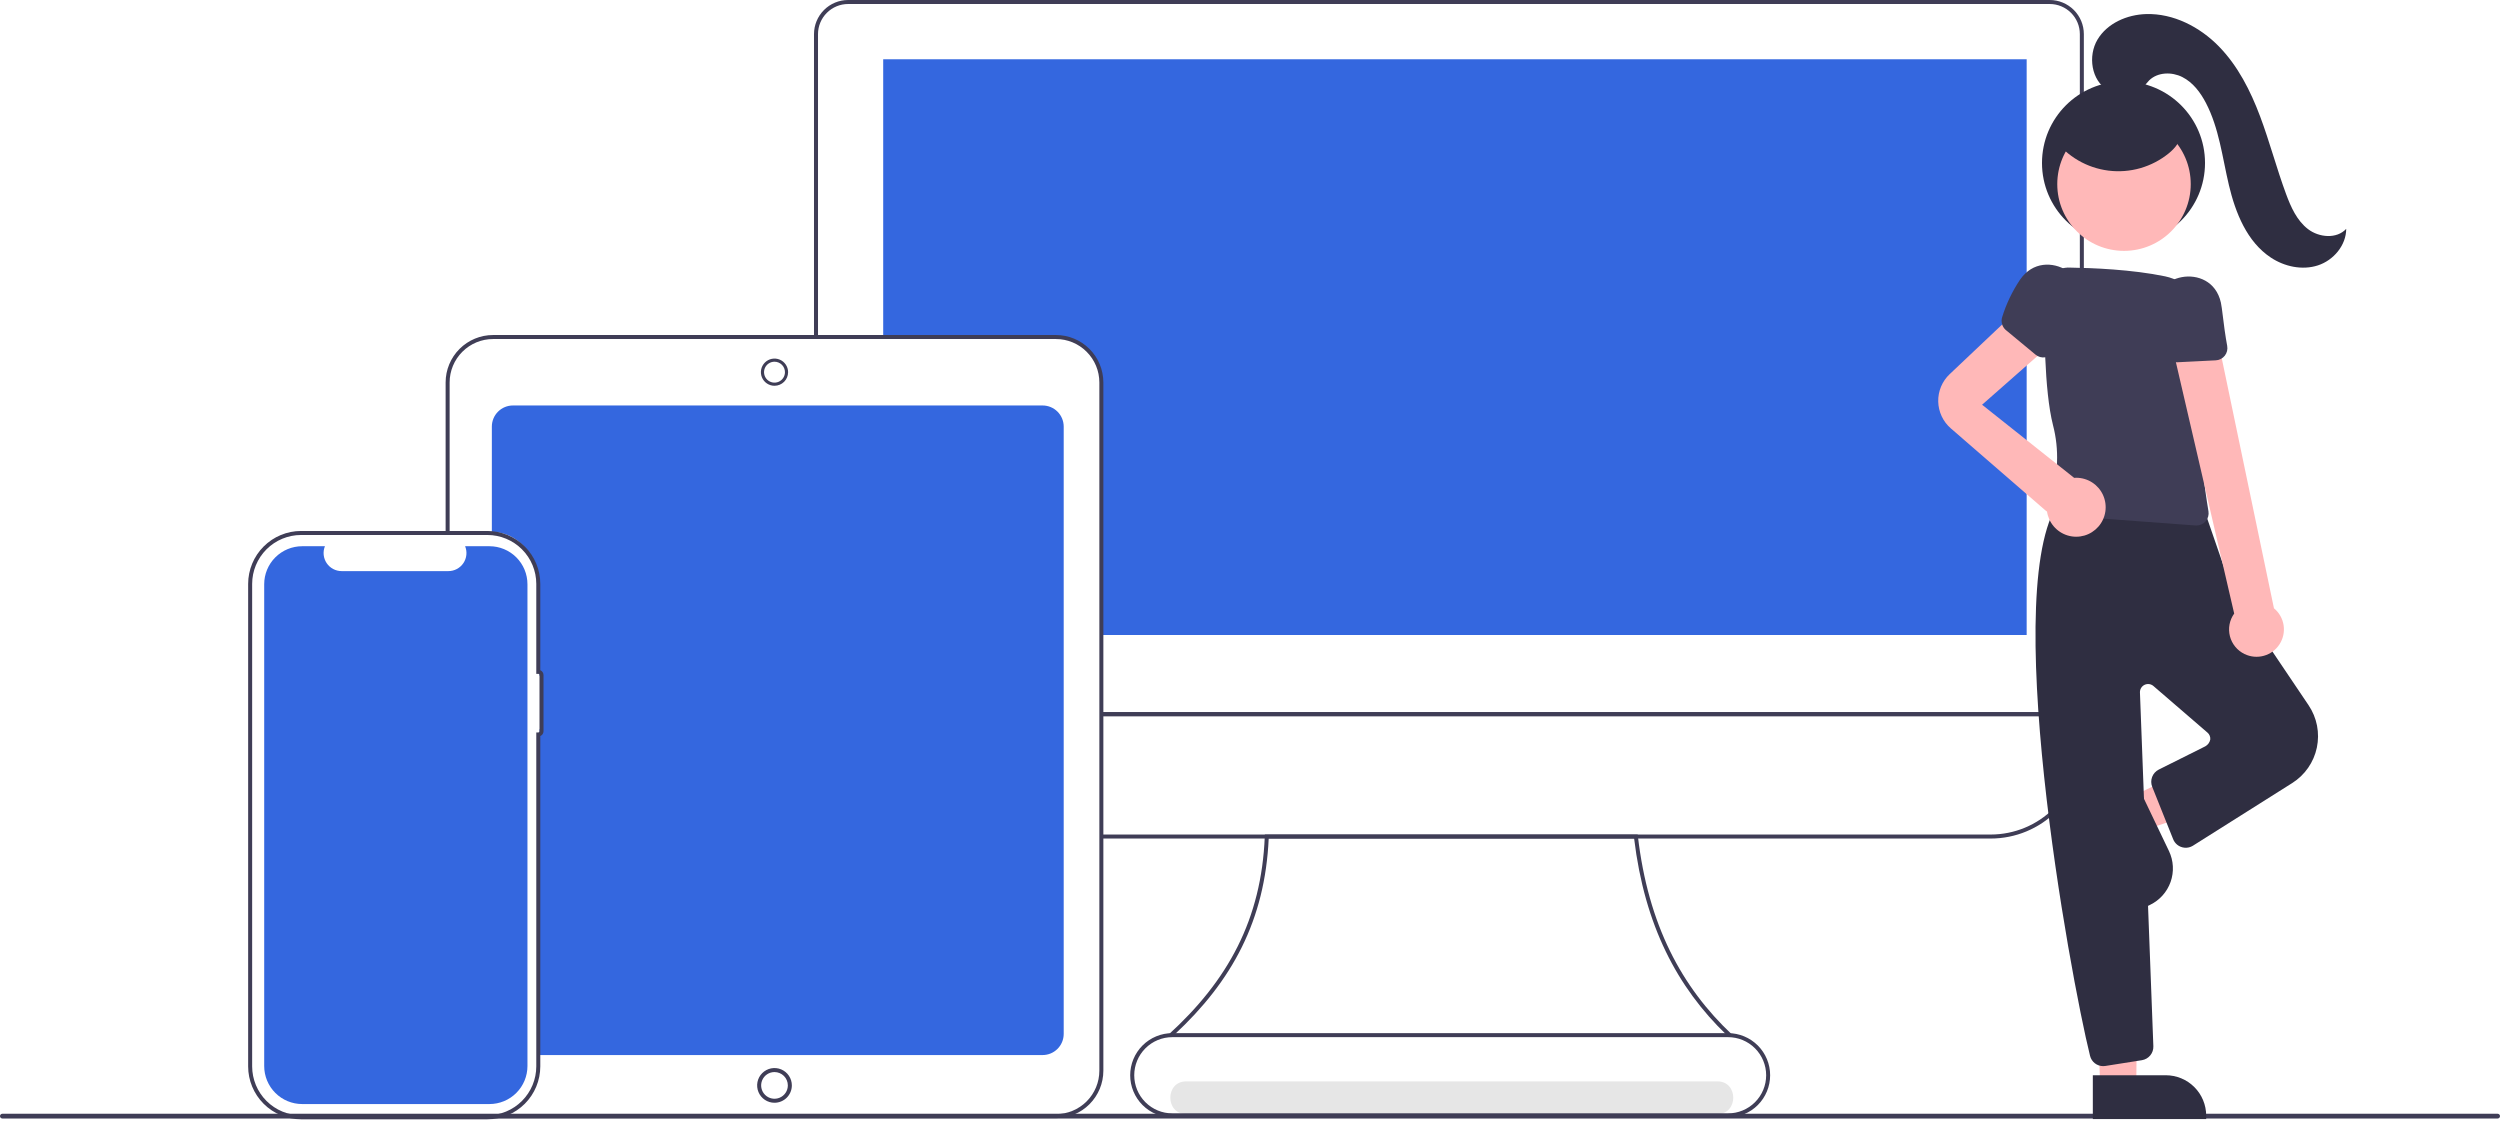 <svg width="237" height="107" viewBox="0 0 237 107" fill="none" xmlns="http://www.w3.org/2000/svg">
<g clip-path="url(#clip0_216_885)">
<path d="M112.44 105.607H162.82C164.809 105.607 164.812 102.516 162.82 102.516H112.44C110.451 102.516 110.448 105.607 112.44 105.607Z" fill="#E6E6E6"/>
<path d="M98.838 38.439H48.627C48.097 38.439 47.588 38.65 47.213 39.025C46.838 39.401 46.627 39.909 46.627 40.439V50.414C49.131 50.473 50.757 52.54 51.151 55.049V64.091H51.341C51.371 64.091 51.4 64.104 51.422 64.125C51.443 64.146 51.455 64.175 51.455 64.206V69.017C51.455 69.047 51.443 69.076 51.422 69.098C51.4 69.119 51.371 69.131 51.341 69.131H51.151V98.214C51.151 98.853 51.144 100.019 51.144 100.019H98.838C99.368 100.019 99.877 99.808 100.252 99.433C100.627 99.057 100.838 98.549 100.839 98.019V40.439C100.838 39.909 100.627 39.4 100.252 39.025C99.877 38.65 99.368 38.439 98.838 38.439Z" fill="#3467DF"/>
<path d="M192.128 5.618V60.199H104.311V36.168C104.31 35.077 103.876 34.031 103.105 33.259C102.333 32.487 101.287 32.053 100.196 32.052H83.727V5.618H192.128Z" fill="#3467DF"/>
<path d="M197.549 67.893H104.409V67.513H197.169V3.233C197.168 2.477 196.867 1.752 196.333 1.217C195.798 0.682 195.073 0.381 194.316 0.38H80.4C79.644 0.381 78.919 0.682 78.384 1.217C77.849 1.752 77.548 2.477 77.547 3.233V31.806H77.167V3.233C77.168 2.376 77.509 1.554 78.115 0.948C78.721 0.342 79.543 0.001 80.4 0H194.316C195.174 0.001 195.995 0.342 196.601 0.948C197.208 1.554 197.548 2.376 197.549 3.233V67.893Z" fill="#3F3D56"/>
<path d="M188.724 79.494H104.409V79.114H188.724C190.963 79.111 193.11 78.221 194.693 76.638C196.276 75.054 197.166 72.908 197.169 70.669V67.893H104.409V67.513H197.549V70.669C197.547 73.009 196.616 75.252 194.962 76.906C193.307 78.561 191.064 79.492 188.724 79.494Z" fill="#3F3D56"/>
<path d="M163.701 98.131C159.001 93.618 155.909 87.729 154.915 79.494H120.273C119.921 87.199 116.849 92.977 111.306 98.111L110.721 98.132C116.439 92.95 119.588 87.129 119.901 79.296L119.908 79.114H155.253L155.273 79.282C156.249 87.657 159.406 93.583 164.222 98.101L163.701 98.131Z" fill="#3F3D56"/>
<path d="M100.104 106H46.74V105.619H100.104C101.195 105.618 102.241 105.184 103.012 104.413C103.784 103.641 104.218 102.595 104.219 101.504V36.255C104.218 35.164 103.784 34.118 103.012 33.347C102.241 32.575 101.195 32.141 100.104 32.14H46.74C45.649 32.141 44.603 32.575 43.832 33.347C43.06 34.118 42.626 35.164 42.625 36.255V50.336H42.245V36.255C42.246 35.063 42.72 33.921 43.563 33.078C44.406 32.235 45.549 31.761 46.74 31.76H100.104C101.296 31.761 102.438 32.235 103.281 33.078C104.124 33.921 104.598 35.063 104.599 36.255V101.504C104.598 102.696 104.124 103.839 103.281 104.681C102.438 105.524 101.296 105.998 100.104 106Z" fill="#3F3D56"/>
<path d="M73.422 36.572C73.167 36.572 72.918 36.496 72.706 36.354C72.494 36.213 72.328 36.011 72.231 35.776C72.133 35.54 72.108 35.281 72.157 35.031C72.207 34.78 72.33 34.55 72.51 34.37C72.691 34.19 72.92 34.067 73.171 34.017C73.421 33.968 73.68 33.993 73.916 34.091C74.151 34.188 74.353 34.353 74.494 34.566C74.636 34.778 74.712 35.027 74.712 35.282C74.711 35.624 74.575 35.952 74.334 36.194C74.092 36.435 73.764 36.571 73.422 36.572ZM73.422 34.291C73.226 34.291 73.034 34.349 72.871 34.458C72.708 34.567 72.581 34.721 72.506 34.903C72.431 35.084 72.411 35.283 72.45 35.475C72.488 35.668 72.582 35.844 72.721 35.983C72.86 36.122 73.036 36.216 73.229 36.255C73.421 36.293 73.62 36.273 73.802 36.198C73.983 36.123 74.138 35.996 74.246 35.833C74.356 35.67 74.414 35.478 74.414 35.282C74.413 35.019 74.309 34.767 74.123 34.581C73.937 34.395 73.685 34.291 73.422 34.291Z" fill="#3F3D56"/>
<path d="M73.422 104.542C73.097 104.542 72.778 104.445 72.508 104.265C72.237 104.084 72.026 103.827 71.902 103.526C71.777 103.225 71.745 102.895 71.808 102.575C71.872 102.256 72.028 101.963 72.258 101.733C72.489 101.503 72.782 101.346 73.101 101.282C73.42 101.219 73.751 101.251 74.052 101.376C74.352 101.501 74.609 101.711 74.79 101.982C74.971 102.253 75.068 102.571 75.068 102.896C75.067 103.333 74.894 103.751 74.585 104.059C74.277 104.368 73.858 104.541 73.422 104.542ZM73.422 101.631C73.172 101.631 72.927 101.705 72.719 101.844C72.511 101.983 72.349 102.181 72.253 102.412C72.157 102.643 72.132 102.898 72.181 103.143C72.23 103.389 72.35 103.614 72.528 103.791C72.704 103.968 72.93 104.088 73.175 104.137C73.421 104.186 73.675 104.161 73.906 104.065C74.137 103.969 74.335 103.807 74.474 103.599C74.613 103.391 74.687 103.147 74.687 102.896C74.687 102.561 74.553 102.239 74.316 102.002C74.079 101.765 73.757 101.632 73.422 101.631Z" fill="#3F3D56"/>
<path d="M46.205 106.11H28.54C27.21 106.108 25.935 105.579 24.995 104.639C24.054 103.699 23.525 102.424 23.524 101.094V55.352C23.526 54.022 24.054 52.748 24.995 51.807C25.935 50.867 27.21 50.338 28.54 50.336H46.205C47.534 50.338 48.809 50.867 49.75 51.807C50.69 52.748 51.219 54.022 51.22 55.352V63.538C51.31 63.575 51.388 63.639 51.442 63.72C51.496 63.801 51.525 63.897 51.525 63.994L51.525 69.321C51.525 69.418 51.496 69.514 51.442 69.595C51.387 69.676 51.31 69.74 51.22 69.777V101.094C51.219 102.424 50.69 103.699 49.75 104.639C48.809 105.579 47.534 106.108 46.205 106.11ZM28.54 50.717C27.311 50.718 26.133 51.207 25.264 52.076C24.395 52.945 23.906 54.123 23.904 55.352V101.094C23.906 102.323 24.395 103.501 25.264 104.37C26.133 105.239 27.311 105.728 28.54 105.729H46.205C47.434 105.728 48.612 105.239 49.481 104.37C50.35 103.501 50.839 102.323 50.84 101.094V69.435H51.03C51.06 69.435 51.09 69.423 51.111 69.401C51.132 69.38 51.144 69.351 51.144 69.321L51.144 63.994C51.144 63.964 51.132 63.935 51.111 63.914C51.09 63.892 51.06 63.88 51.03 63.88H50.84V55.352C50.839 54.123 50.35 52.945 49.481 52.076C48.612 51.207 47.434 50.718 46.205 50.717H28.54Z" fill="#3F3D56"/>
<path d="M46.399 51.782H44.093C44.199 52.042 44.24 52.324 44.211 52.603C44.183 52.883 44.086 53.151 43.929 53.384C43.773 53.617 43.561 53.808 43.313 53.94C43.065 54.072 42.789 54.141 42.508 54.141H32.388C32.108 54.141 31.831 54.072 31.583 53.94C31.335 53.808 31.124 53.617 30.967 53.384C30.811 53.151 30.714 52.883 30.685 52.603C30.657 52.324 30.697 52.042 30.803 51.782H28.649C27.694 51.782 26.777 52.162 26.101 52.837C25.425 53.513 25.046 54.43 25.046 55.386V101.06C25.046 102.016 25.425 102.933 26.101 103.609C26.777 104.285 27.694 104.664 28.649 104.664H46.399C47.355 104.664 48.272 104.285 48.947 103.609C49.623 102.933 50.003 102.016 50.003 101.06V55.386C50.003 54.43 49.623 53.513 48.947 52.837C48.272 52.162 47.355 51.782 46.399 51.782Z" fill="#3467DF"/>
<path d="M236.774 106.035H0.226C0.197 106.036 0.167 106.03 0.14 106.018C0.112 106.007 0.087 105.99 0.066 105.969C0.045 105.948 0.028 105.923 0.017 105.896C0.005 105.868 -0.001 105.839 -0.001 105.809C-0.001 105.779 0.005 105.75 0.017 105.722C0.028 105.695 0.045 105.67 0.066 105.649C0.087 105.628 0.112 105.611 0.14 105.6C0.167 105.588 0.197 105.582 0.226 105.583H236.774C236.803 105.582 236.833 105.588 236.86 105.6C236.888 105.611 236.913 105.628 236.934 105.649C236.955 105.67 236.972 105.695 236.983 105.722C236.995 105.75 237.001 105.779 237.001 105.809C237.001 105.839 236.995 105.868 236.983 105.896C236.972 105.923 236.955 105.948 236.934 105.969C236.913 105.99 236.888 106.007 236.86 106.018C236.833 106.03 236.803 106.036 236.774 106.035Z" fill="#3F3D56"/>
<path d="M163.819 105.929H111.139C110.615 105.929 110.095 105.826 109.61 105.626C109.125 105.425 108.685 105.131 108.313 104.76C107.942 104.389 107.648 103.949 107.447 103.464C107.246 102.979 107.142 102.46 107.142 101.935C107.142 101.41 107.246 100.891 107.447 100.406C107.648 99.921 107.942 99.481 108.313 99.11C108.685 98.739 109.125 98.445 109.61 98.245C110.095 98.044 110.615 97.941 111.139 97.941H163.819C164.877 97.942 165.892 98.363 166.641 99.112C167.389 99.861 167.809 100.876 167.809 101.935C167.809 102.994 167.389 104.009 166.641 104.758C165.892 105.507 164.877 105.928 163.819 105.929ZM111.139 98.322C110.181 98.322 109.262 98.702 108.584 99.38C107.907 100.058 107.526 100.977 107.526 101.935C107.526 102.893 107.907 103.813 108.584 104.49C109.262 105.168 110.181 105.548 111.139 105.548H163.819C164.777 105.548 165.696 105.168 166.374 104.49C167.051 103.813 167.432 102.893 167.432 101.935C167.432 100.977 167.051 100.058 166.374 99.38C165.696 98.702 164.777 98.322 163.819 98.322H111.139Z" fill="#3F3D56"/>
<path d="M202.069 75.521L203.544 78.606L216.144 74.383L213.967 69.83L202.069 75.521Z" fill="#FFB8B8"/>
<path d="M203.525 85.925L198.888 76.23L202.634 74.439L205.616 80.674C206.055 81.591 206.112 82.645 205.773 83.605C205.435 84.564 204.729 85.349 203.812 85.788L203.525 85.925Z" fill="#2F2E41"/>
<path d="M199.099 103.068L202.516 102.952L202.66 89.65L198.654 89.886L199.099 103.068Z" fill="#FFB8B8"/>
<path d="M209.147 106.085H198.4V101.933H205.312C206.329 101.933 207.305 102.337 208.024 103.056C208.743 103.776 209.147 104.751 209.147 105.768V106.085Z" fill="#2F2E41"/>
<path d="M199.38 101.069C199.093 101.069 198.815 100.973 198.589 100.796C198.364 100.62 198.204 100.372 198.136 100.094C196.264 92.572 189.298 54.675 195.458 47.231L195.511 47.166L195.593 47.146C196.025 47.036 204.177 44.513 208.96 48.452L209.016 48.498L211.677 56.203L218.853 66.855C219.246 67.439 219.518 68.095 219.653 68.785C219.787 69.476 219.782 70.186 219.637 70.874C219.492 71.562 219.211 72.215 218.809 72.792C218.407 73.37 217.894 73.861 217.299 74.236L207.876 80.182C207.649 80.32 207.384 80.383 207.119 80.365C206.854 80.346 206.601 80.246 206.395 80.078C206.221 79.934 206.088 79.749 206.008 79.539L204.028 74.588C203.91 74.288 203.908 73.955 204.022 73.653C204.137 73.352 204.36 73.104 204.648 72.958L209.063 70.751C209.183 70.684 209.288 70.592 209.37 70.481C209.451 70.369 209.507 70.241 209.534 70.106C209.546 69.983 209.528 69.86 209.482 69.746C209.436 69.632 209.363 69.531 209.269 69.451L204.144 65.033C204.03 64.935 203.89 64.872 203.741 64.852C203.592 64.832 203.44 64.857 203.305 64.922C203.169 64.987 203.055 65.091 202.978 65.219C202.9 65.348 202.862 65.497 202.867 65.647L204.138 99.185C204.15 99.5 204.046 99.808 203.845 100.051C203.645 100.295 203.363 100.456 203.052 100.506L199.586 101.053C199.518 101.064 199.449 101.069 199.38 101.069Z" fill="#2F2E41"/>
<path d="M208.22 49.819C208.191 49.819 208.162 49.818 208.133 49.816L195.353 48.869C195.175 48.856 195.003 48.803 194.85 48.712C194.696 48.622 194.566 48.498 194.468 48.349C194.371 48.2 194.309 48.031 194.288 47.855C194.266 47.678 194.285 47.499 194.344 47.331C195.131 45.065 195.227 42.616 194.622 40.294C193.789 37.013 193.77 30.91 193.832 27.565C193.846 26.998 194.073 26.457 194.469 26.05C194.864 25.643 195.398 25.4 195.965 25.37L195.965 25.365L196.223 25.368C198.304 25.398 202.125 25.546 205.251 26.197C206.305 26.415 207.253 26.985 207.939 27.814C208.626 28.642 209.009 29.68 209.027 30.756C209.098 33.861 209.109 38.066 208.756 40.455C208.459 42.471 209.008 46.343 209.362 48.471C209.389 48.637 209.38 48.807 209.335 48.969C209.291 49.131 209.211 49.281 209.103 49.409C208.994 49.538 208.859 49.641 208.706 49.711C208.554 49.782 208.388 49.819 208.22 49.819Z" fill="#3F3D56"/>
<path d="M212.782 62.002C212.442 61.839 212.141 61.603 211.902 61.311C211.662 61.019 211.49 60.679 211.396 60.313C211.303 59.947 211.29 59.565 211.36 59.194C211.43 58.824 211.581 58.472 211.801 58.166L205.898 32.712H210.361L215.57 57.664C216.061 58.068 216.386 58.639 216.484 59.266C216.582 59.894 216.447 60.536 216.103 61.071C215.759 61.606 215.231 61.996 214.619 62.167C214.008 62.339 213.354 62.28 212.782 62.002Z" fill="#FFB8B8"/>
<path d="M184.828 35.47L191.894 28.785L194.557 32.512L187.901 38.369L196.63 45.301C196.693 45.296 196.755 45.291 196.82 45.291C197.357 45.291 197.883 45.445 198.334 45.735C198.786 46.026 199.145 46.44 199.367 46.929C199.589 47.418 199.666 47.961 199.588 48.492C199.51 49.024 199.281 49.522 198.927 49.926C198.574 50.33 198.111 50.624 197.595 50.773C197.079 50.921 196.531 50.918 196.017 50.763C195.502 50.608 195.043 50.309 194.695 49.9C194.347 49.491 194.123 48.991 194.052 48.458L194.024 48.486L184.94 40.612C184.573 40.295 184.278 39.904 184.072 39.466C183.866 39.027 183.754 38.55 183.743 38.066C183.733 37.581 183.824 37.1 184.01 36.653C184.197 36.206 184.476 35.803 184.828 35.47Z" fill="#FFB8B8"/>
<path d="M206.369 34.343C206.15 34.344 205.936 34.283 205.751 34.166C205.566 34.05 205.418 33.883 205.325 33.686C204.762 32.497 204.374 31.233 204.174 29.933C203.867 27.809 205.344 26.546 206.846 26.271C208.306 26.003 210.085 26.645 210.54 28.688C210.578 28.86 210.608 29.035 210.628 29.211C210.81 30.759 210.982 31.963 211.138 32.79C211.168 32.953 211.163 33.12 211.124 33.281C211.084 33.441 211.011 33.592 210.909 33.721C210.806 33.851 210.677 33.958 210.53 34.033C210.383 34.109 210.221 34.153 210.056 34.16L206.428 34.342C206.408 34.343 206.388 34.343 206.369 34.343Z" fill="#3F3D56"/>
<path d="M201.309 23.177C205.576 23.177 209.036 19.718 209.036 15.45C209.036 11.182 205.576 7.723 201.309 7.723C197.041 7.723 193.581 11.182 193.581 15.45C193.581 19.718 197.041 23.177 201.309 23.177Z" fill="#2F2E41"/>
<path d="M201.356 23.782C204.85 23.782 207.682 20.95 207.682 17.456C207.682 13.962 204.85 11.129 201.356 11.129C197.862 11.129 195.029 13.962 195.029 17.456C195.029 20.95 197.862 23.782 201.356 23.782Z" fill="#FFB8B8"/>
<path d="M190.127 31.265C189.966 31.117 189.849 30.927 189.792 30.717C189.734 30.506 189.738 30.283 189.802 30.074C190.19 28.817 190.758 27.624 191.489 26.53C192.698 24.757 194.64 24.824 195.933 25.635C197.191 26.425 198.068 28.1 197.024 29.913C196.935 30.067 196.839 30.215 196.735 30.359C195.823 31.623 195.136 32.627 194.692 33.342C194.605 33.482 194.489 33.602 194.351 33.694C194.213 33.786 194.058 33.847 193.894 33.873C193.731 33.9 193.564 33.891 193.404 33.847C193.245 33.804 193.096 33.727 192.969 33.621L190.172 31.303C190.157 31.291 190.142 31.278 190.127 31.265Z" fill="#3F3D56"/>
<path d="M199.808 8.549C198.253 7.621 197.916 5.311 198.842 3.755C199.769 2.199 201.641 1.387 203.451 1.334C206.036 1.258 208.533 2.545 210.343 4.393C212.152 6.241 213.346 8.606 214.256 11.027C215.166 13.448 215.819 15.959 216.716 18.385C217.176 19.63 217.743 20.908 218.796 21.717C219.848 22.525 221.521 22.671 222.421 21.695C222.418 23.256 221.221 24.676 219.736 25.159C218.252 25.642 216.573 25.277 215.271 24.415C213.014 22.919 211.924 20.188 211.301 17.552C210.677 14.916 210.371 12.155 209.118 9.753C208.599 8.758 207.888 7.813 206.887 7.306C205.886 6.798 204.553 6.831 203.748 7.613C203.375 7.975 203.134 8.469 202.71 8.771C202.443 8.938 202.14 9.042 201.826 9.075C201.512 9.108 201.194 9.068 200.898 8.959C200.307 8.737 199.755 8.425 199.259 8.035" fill="#2F2E41"/>
<path d="M194.749 13.181C195.358 14.001 196.128 14.689 197.01 15.203C197.893 15.718 198.871 16.048 199.884 16.175C200.898 16.301 201.927 16.221 202.909 15.94C203.891 15.658 204.806 15.18 205.598 14.536C206.213 14.036 206.783 13.347 206.745 12.556C206.705 11.746 206.043 11.11 205.367 10.661C203.588 9.492 201.449 9.001 199.338 9.276C198.134 9.438 196.926 9.877 196.074 10.742C195.221 11.608 194.796 12.954 195.236 14.086" fill="#2F2E41"/>
</g>
<defs>
<clipPath id="clip0_216_885">
<rect width="237" height="106.11" fill="white"/>
</clipPath>
</defs>
</svg>

